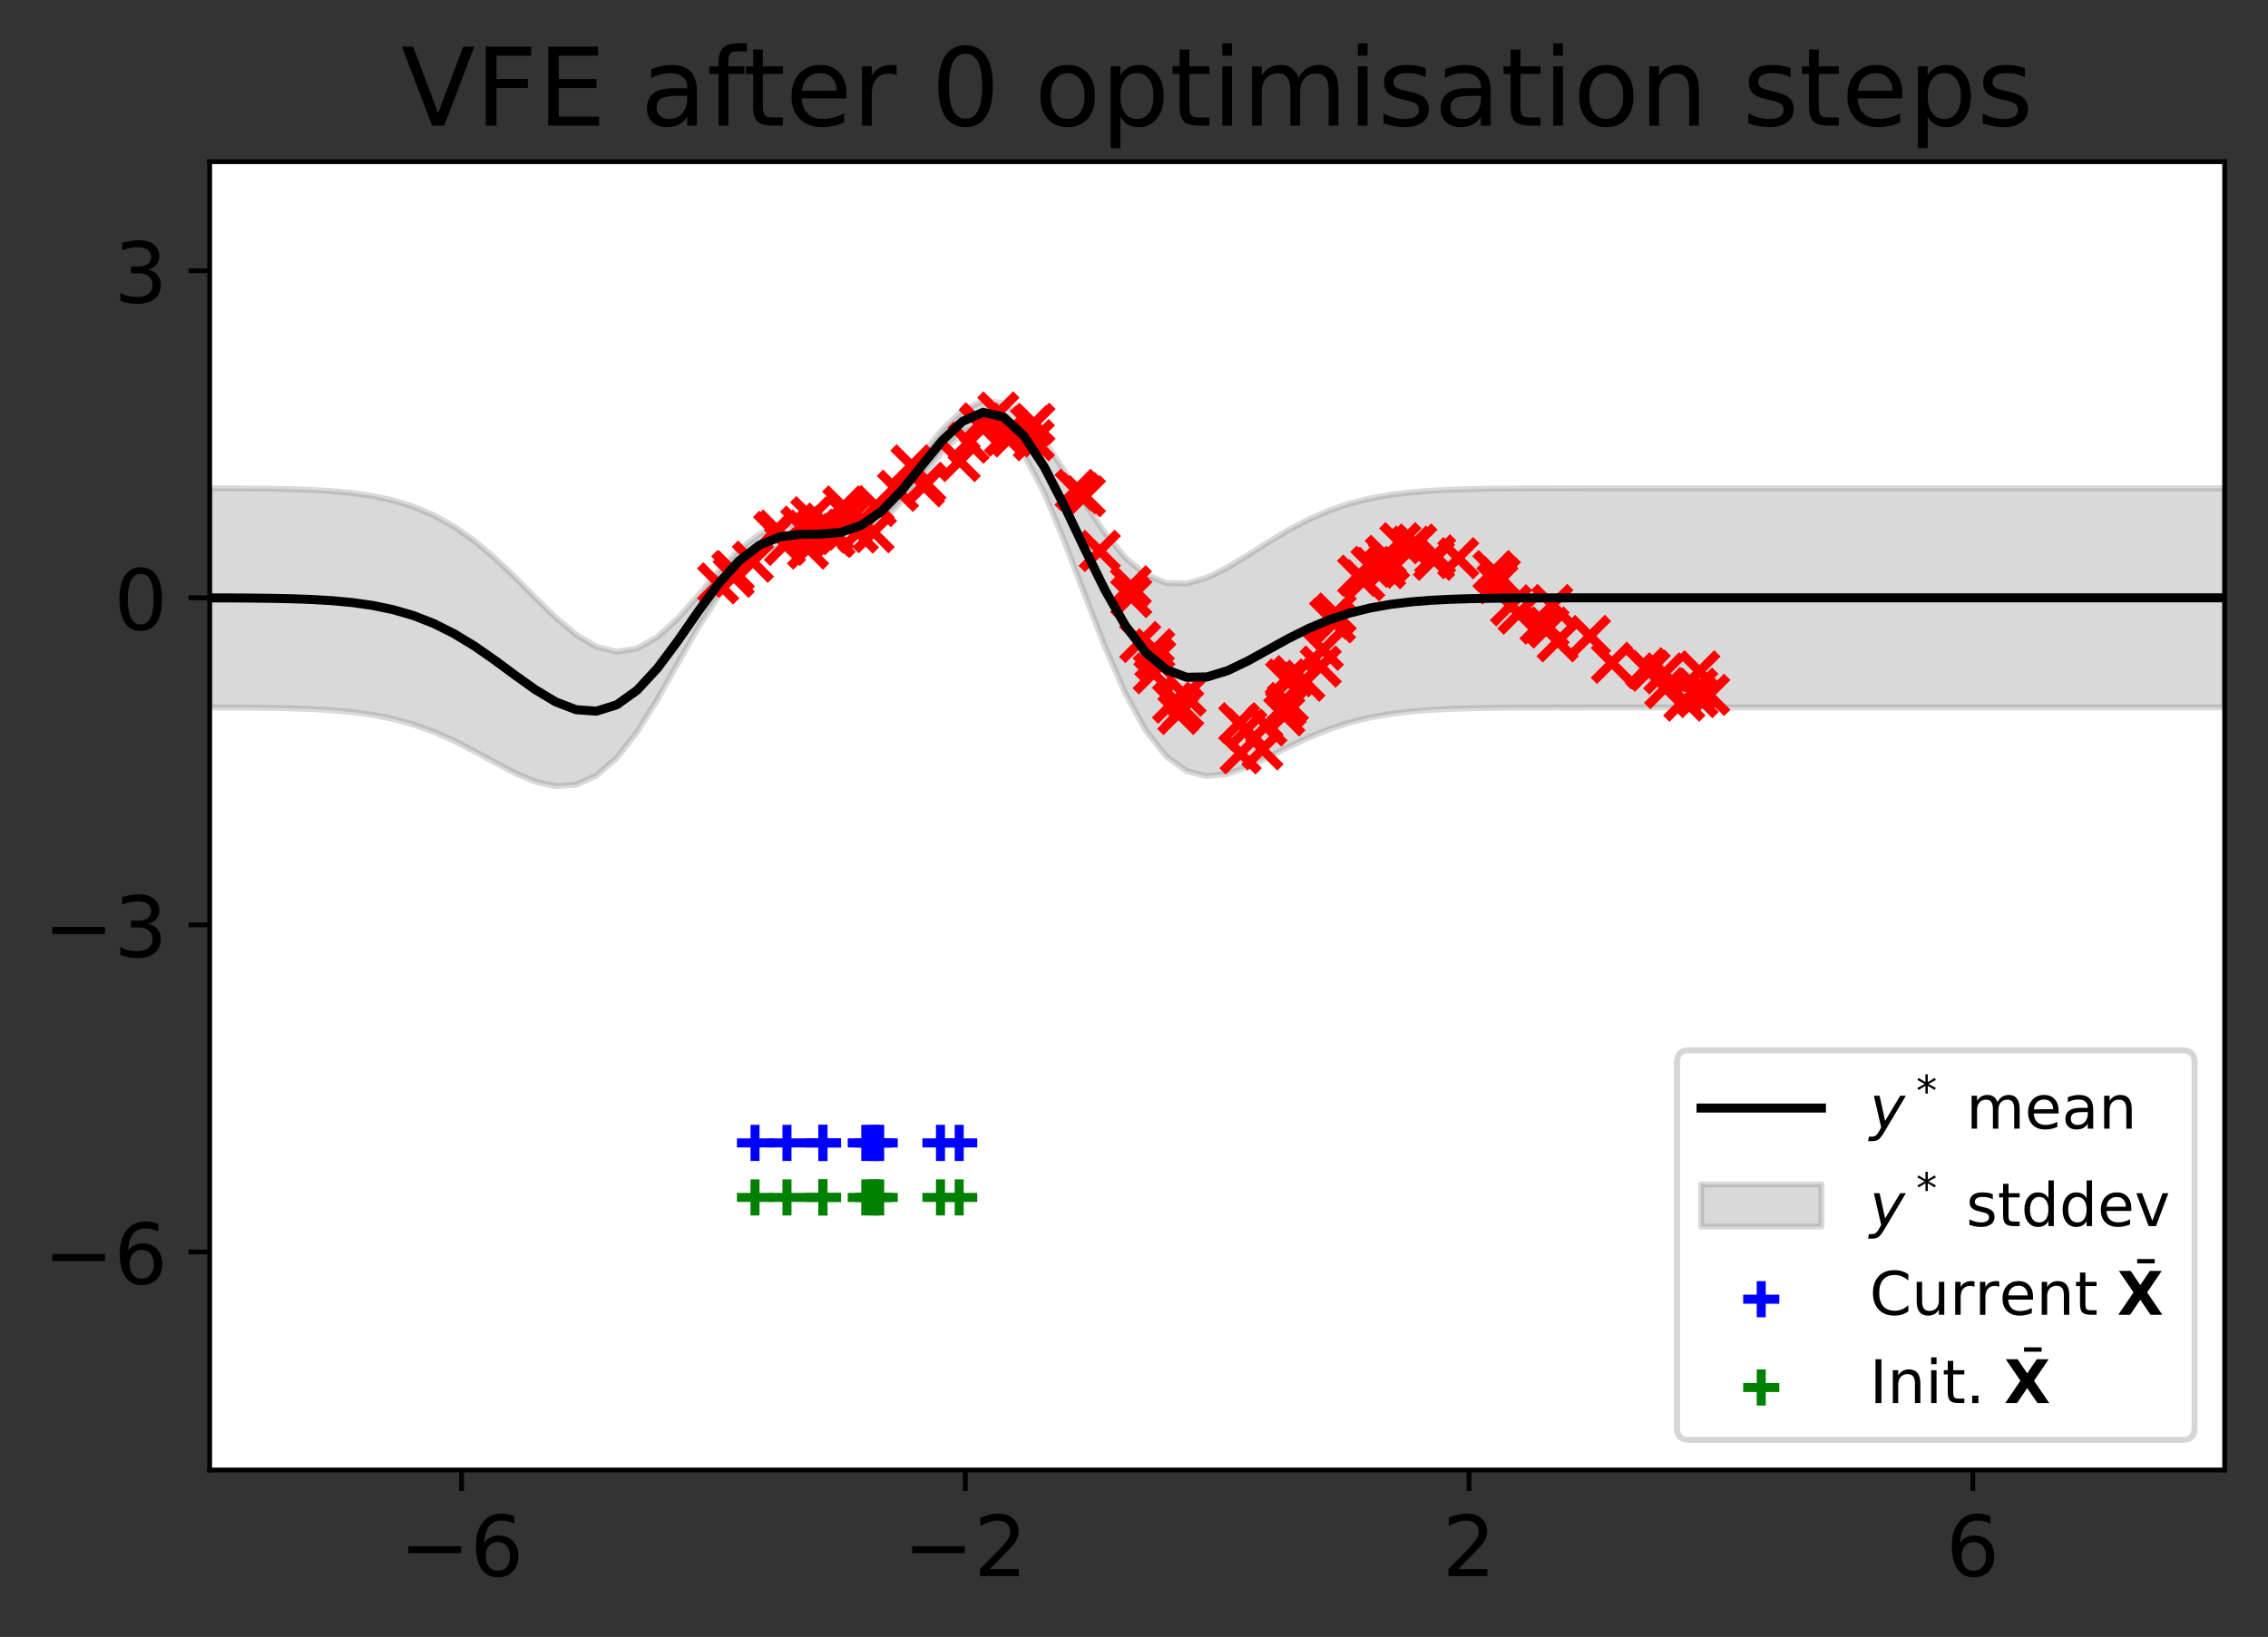 <?xml version="1.0" encoding="utf-8" standalone="no"?>
<!DOCTYPE svg PUBLIC "-//W3C//DTD SVG 1.1//EN"
  "http://www.w3.org/Graphics/SVG/1.1/DTD/svg11.dtd">
<!-- Created with matplotlib (https://matplotlib.org/) -->
<svg height="272.067pt" version="1.1" viewBox="0 0 376.839 272.067" width="376.839pt" xmlns="http://www.w3.org/2000/svg" xmlns:xlink="http://www.w3.org/1999/xlink">
 <rect x="0" y="0" width="376.839" height="272.067" fill="#333333" stroke="none"/>
 <defs>
  <style type="text/css">
*{stroke-linecap:butt;stroke-linejoin:round;}
  </style>
 </defs>
 <g id="figure_1">
  <g id="patch_1">
   <path d="M 0 272.067 
L 376.839 272.067 
L 376.839 0 
L 0 0 
z
" style="fill:none;"/>
  </g>
  <g id="axes_1">
   <g id="patch_2">
    <path d="M 34.839 244.317 
L 369.639 244.317 
L 369.639 26.877 
L 34.839 26.877 
z
" style="fill:#ffffff;"/>
   </g>
   <g id="PolyCollection_1">
    <defs>
     <path d="M 34.839 -190.908 
L 34.839 -154.487 
L 38.221 -154.475 
L 41.603 -154.453 
L 44.985 -154.413 
L 48.366 -154.343 
L 51.748 -154.224 
L 55.13 -154.029 
L 58.512 -153.722 
L 61.894 -153.26 
L 65.275 -152.592 
L 68.657 -151.67 
L 72.039 -150.462 
L 75.421 -148.965 
L 78.803 -147.229 
L 82.185 -145.373 
L 85.566 -143.593 
L 88.948 -142.162 
L 92.33 -141.403 
L 95.712 -141.647 
L 99.094 -143.165 
L 102.475 -146.104 
L 105.857 -150.417 
L 109.239 -155.827 
L 112.621 -161.834 
L 116.003 -167.774 
L 119.385 -172.973 
L 122.766 -176.971 
L 126.148 -179.621 
L 129.53 -181.007 
L 132.912 -181.444 
L 136.294 -181.476 
L 139.675 -181.769 
L 143.057 -182.917 
L 146.439 -185.255 
L 149.821 -188.733 
L 153.203 -192.911 
L 156.585 -197.043 
L 159.966 -200.232 
L 163.348 -201.599 
L 166.73 -200.458 
L 170.112 -196.551 
L 173.494 -190.179 
L 176.875 -182.069 
L 180.257 -173.168 
L 183.639 -164.448 
L 187.021 -156.74 
L 190.403 -150.617 
L 193.785 -146.35 
L 197.166 -143.916 
L 200.548 -143.074 
L 203.93 -143.448 
L 207.312 -144.622 
L 210.694 -146.212 
L 214.075 -147.91 
L 217.457 -149.504 
L 220.839 -150.874 
L 224.221 -151.971 
L 227.603 -152.802 
L 230.985 -153.401 
L 234.366 -153.812 
L 237.748 -154.084 
L 241.13 -154.256 
L 244.512 -154.361 
L 247.894 -154.423 
L 251.275 -154.459 
L 254.657 -154.478 
L 258.039 -154.489 
L 261.421 -154.494 
L 264.803 -154.497 
L 268.185 -154.498 
L 271.566 -154.499 
L 274.948 -154.499 
L 278.33 -154.499 
L 281.712 -154.499 
L 285.094 -154.499 
L 288.475 -154.499 
L 291.857 -154.499 
L 295.239 -154.499 
L 298.621 -154.499 
L 302.003 -154.499 
L 305.385 -154.499 
L 308.766 -154.499 
L 312.148 -154.499 
L 315.53 -154.499 
L 318.912 -154.499 
L 322.294 -154.499 
L 325.675 -154.499 
L 329.057 -154.499 
L 332.439 -154.499 
L 335.821 -154.499 
L 339.203 -154.499 
L 342.585 -154.499 
L 345.966 -154.499 
L 349.348 -154.499 
L 352.73 -154.499 
L 356.112 -154.499 
L 359.494 -154.499 
L 362.875 -154.499 
L 366.257 -154.499 
L 369.639 -154.499 
L 369.639 -190.92 
L 369.639 -190.92 
L 366.257 -190.92 
L 362.875 -190.92 
L 359.494 -190.92 
L 356.112 -190.92 
L 352.73 -190.92 
L 349.348 -190.92 
L 345.966 -190.92 
L 342.585 -190.92 
L 339.203 -190.92 
L 335.821 -190.92 
L 332.439 -190.92 
L 329.057 -190.92 
L 325.675 -190.92 
L 322.294 -190.92 
L 318.912 -190.92 
L 315.53 -190.92 
L 312.148 -190.92 
L 308.766 -190.92 
L 305.385 -190.92 
L 302.003 -190.92 
L 298.621 -190.92 
L 295.239 -190.92 
L 291.857 -190.92 
L 288.475 -190.92 
L 285.094 -190.92 
L 281.712 -190.92 
L 278.33 -190.92 
L 274.948 -190.92 
L 271.566 -190.919 
L 268.185 -190.919 
L 264.803 -190.917 
L 261.421 -190.915 
L 258.039 -190.909 
L 254.657 -190.899 
L 251.275 -190.879 
L 247.894 -190.844 
L 244.512 -190.782 
L 241.13 -190.676 
L 237.748 -190.504 
L 234.366 -190.231 
L 230.985 -189.815 
L 227.603 -189.208 
L 224.221 -188.354 
L 220.839 -187.209 
L 217.457 -185.742 
L 214.075 -183.961 
L 210.694 -181.928 
L 207.312 -179.776 
L 203.93 -177.72 
L 200.548 -176.045 
L 197.166 -175.083 
L 193.785 -175.164 
L 190.403 -176.543 
L 187.021 -179.325 
L 183.639 -183.399 
L 180.257 -188.41 
L 176.875 -193.778 
L 173.494 -198.79 
L 170.112 -202.735 
L 166.73 -205.059 
L 163.348 -205.452 
L 159.966 -203.88 
L 156.585 -200.679 
L 153.203 -196.554 
L 149.821 -192.37 
L 146.439 -188.884 
L 143.057 -186.546 
L 139.675 -185.399 
L 136.294 -185.107 
L 132.912 -185.077 
L 129.53 -184.642 
L 126.148 -183.258 
L 122.766 -180.682 
L 119.385 -177.102 
L 116.003 -173.079 
L 112.621 -169.258 
L 109.239 -166.19 
L 105.857 -164.28 
L 102.475 -163.744 
L 99.094 -164.575 
L 95.712 -166.575 
L 92.33 -169.415 
L 88.948 -172.716 
L 85.566 -176.12 
L 82.185 -179.341 
L 78.803 -182.187 
L 75.421 -184.56 
L 72.039 -186.443 
L 68.657 -187.871 
L 65.275 -188.908 
L 61.894 -189.634 
L 58.512 -190.124 
L 55.13 -190.442 
L 51.748 -190.641 
L 48.366 -190.763 
L 44.985 -190.834 
L 41.603 -190.874 
L 38.221 -190.896 
L 34.839 -190.908 
z
" id="m93729c443e" style="stroke:#808080;stroke-opacity:0.3;"/>
    </defs>
    <g clip-path="url(#p093903e88e)">
     <use style="fill:#808080;fill-opacity:0.3;stroke:#808080;stroke-opacity:0.3;" x="0" xlink:href="#m93729c443e" y="272.067"/>
    </g>
   </g>
   <g id="PathCollection_1">
    <defs>
     <path d="M -3 3 
L 3 -3 
M -3 -3 
L 3 3 
" id="m13b72e3902" style="stroke:#ff0000;stroke-width:1.5;"/>
    </defs>
    <g clip-path="url(#p093903e88e)">
     <use style="fill:#ff0000;stroke:#ff0000;stroke-width:1.5;" x="210.41" xlink:href="#m13b72e3902" y="120.575"/>
     <use style="fill:#ff0000;stroke:#ff0000;stroke-width:1.5;" x="238.262" xlink:href="#m13b72e3902" y="93.046"/>
     <use style="fill:#ff0000;stroke:#ff0000;stroke-width:1.5;" x="219.442" xlink:href="#m13b72e3902" y="110.788"/>
     <use style="fill:#ff0000;stroke:#ff0000;stroke-width:1.5;" x="209.753" xlink:href="#m13b72e3902" y="124.548"/>
     <use style="fill:#ff0000;stroke:#ff0000;stroke-width:1.5;" x="189.459" xlink:href="#m13b72e3902" y="106.698"/>
     <use style="fill:#ff0000;stroke:#ff0000;stroke-width:1.5;" x="226.662" xlink:href="#m13b72e3902" y="96.441"/>
     <use style="fill:#ff0000;stroke:#ff0000;stroke-width:1.5;" x="191.791" xlink:href="#m13b72e3902" y="107.923"/>
     <use style="fill:#ff0000;stroke:#ff0000;stroke-width:1.5;" x="267.822" xlink:href="#m13b72e3902" y="110.166"/>
     <use style="fill:#ff0000;stroke:#ff0000;stroke-width:1.5;" x="279.856" xlink:href="#m13b72e3902" y="116.442"/>
     <use style="fill:#ff0000;stroke:#ff0000;stroke-width:1.5;" x="182.727" xlink:href="#m13b72e3902" y="91.566"/>
     <use style="fill:#ff0000;stroke:#ff0000;stroke-width:1.5;" x="251.074" xlink:href="#m13b72e3902" y="100.605"/>
     <use style="fill:#ff0000;stroke:#ff0000;stroke-width:1.5;" x="207.076" xlink:href="#m13b72e3902" y="121.281"/>
     <use style="fill:#ff0000;stroke:#ff0000;stroke-width:1.5;" x="213.63" xlink:href="#m13b72e3902" y="117.446"/>
     <use style="fill:#ff0000;stroke:#ff0000;stroke-width:1.5;" x="273.484" xlink:href="#m13b72e3902" y="111.072"/>
     <use style="fill:#ff0000;stroke:#ff0000;stroke-width:1.5;" x="130.43" xlink:href="#m13b72e3902" y="90.565"/>
     <use style="fill:#ff0000;stroke:#ff0000;stroke-width:1.5;" x="133.125" xlink:href="#m13b72e3902" y="87.534"/>
     <use style="fill:#ff0000;stroke:#ff0000;stroke-width:1.5;" x="121.924" xlink:href="#m13b72e3902" y="94.972"/>
     <use style="fill:#ff0000;stroke:#ff0000;stroke-width:1.5;" x="257.92" xlink:href="#m13b72e3902" y="100.552"/>
     <use style="fill:#ff0000;stroke:#ff0000;stroke-width:1.5;" x="248.803" xlink:href="#m13b72e3902" y="96.95"/>
     <use style="fill:#ff0000;stroke:#ff0000;stroke-width:1.5;" x="264.179" xlink:href="#m13b72e3902" y="105.703"/>
     <use style="fill:#ff0000;stroke:#ff0000;stroke-width:1.5;" x="282.36" xlink:href="#m13b72e3902" y="111.587"/>
     <use style="fill:#ff0000;stroke:#ff0000;stroke-width:1.5;" x="252.318" xlink:href="#m13b72e3902" y="101.986"/>
     <use style="fill:#ff0000;stroke:#ff0000;stroke-width:1.5;" x="195.791" xlink:href="#m13b72e3902" y="118.655"/>
     <use style="fill:#ff0000;stroke:#ff0000;stroke-width:1.5;" x="249.2" xlink:href="#m13b72e3902" y="95.92"/>
     <use style="fill:#ff0000;stroke:#ff0000;stroke-width:1.5;" x="138.338" xlink:href="#m13b72e3902" y="89.029"/>
     <use style="fill:#ff0000;stroke:#ff0000;stroke-width:1.5;" x="225.662" xlink:href="#m13b72e3902" y="95.684"/>
     <use style="fill:#ff0000;stroke:#ff0000;stroke-width:1.5;" x="142.536" xlink:href="#m13b72e3902" y="88.502"/>
     <use style="fill:#ff0000;stroke:#ff0000;stroke-width:1.5;" x="276.677" xlink:href="#m13b72e3902" y="114.349"/>
     <use style="fill:#ff0000;stroke:#ff0000;stroke-width:1.5;" x="205.896" xlink:href="#m13b72e3902" y="120.206"/>
     <use style="fill:#ff0000;stroke:#ff0000;stroke-width:1.5;" x="187.953" xlink:href="#m13b72e3902" y="99.235"/>
     <use style="fill:#ff0000;stroke:#ff0000;stroke-width:1.5;" x="162.826" xlink:href="#m13b72e3902" y="70.635"/>
     <use style="fill:#ff0000;stroke:#ff0000;stroke-width:1.5;" x="248.146" xlink:href="#m13b72e3902" y="94.922"/>
     <use style="fill:#ff0000;stroke:#ff0000;stroke-width:1.5;" x="194.899" xlink:href="#m13b72e3902" y="116.791"/>
     <use style="fill:#ff0000;stroke:#ff0000;stroke-width:1.5;" x="213.695" xlink:href="#m13b72e3902" y="112.937"/>
     <use style="fill:#ff0000;stroke:#ff0000;stroke-width:1.5;" x="121.684" xlink:href="#m13b72e3902" y="94.947"/>
     <use style="fill:#ff0000;stroke:#ff0000;stroke-width:1.5;" x="221.931" xlink:href="#m13b72e3902" y="101.969"/>
     <use style="fill:#ff0000;stroke:#ff0000;stroke-width:1.5;" x="221.004" xlink:href="#m13b72e3902" y="102.8"/>
     <use style="fill:#ff0000;stroke:#ff0000;stroke-width:1.5;" x="221.814" xlink:href="#m13b72e3902" y="103.438"/>
     <use style="fill:#ff0000;stroke:#ff0000;stroke-width:1.5;" x="276.522" xlink:href="#m13b72e3902" y="111.925"/>
     <use style="fill:#ff0000;stroke:#ff0000;stroke-width:1.5;" x="232.676" xlink:href="#m13b72e3902" y="90.284"/>
     <use style="fill:#ff0000;stroke:#ff0000;stroke-width:1.5;" x="178.721" xlink:href="#m13b72e3902" y="81.424"/>
     <use style="fill:#ff0000;stroke:#ff0000;stroke-width:1.5;" x="191.698" xlink:href="#m13b72e3902" y="111.899"/>
     <use style="fill:#ff0000;stroke:#ff0000;stroke-width:1.5;" x="235.323" xlink:href="#m13b72e3902" y="90.506"/>
     <use style="fill:#ff0000;stroke:#ff0000;stroke-width:1.5;" x="128.621" xlink:href="#m13b72e3902" y="88.416"/>
     <use style="fill:#ff0000;stroke:#ff0000;stroke-width:1.5;" x="230.156" xlink:href="#m13b72e3902" y="94.446"/>
     <use style="fill:#ff0000;stroke:#ff0000;stroke-width:1.5;" x="230.804" xlink:href="#m13b72e3902" y="93.139"/>
     <use style="fill:#ff0000;stroke:#ff0000;stroke-width:1.5;" x="153.757" xlink:href="#m13b72e3902" y="80.239"/>
     <use style="fill:#ff0000;stroke:#ff0000;stroke-width:1.5;" x="140.121" xlink:href="#m13b72e3902" y="84.18"/>
     <use style="fill:#ff0000;stroke:#ff0000;stroke-width:1.5;" x="171.342" xlink:href="#m13b72e3902" y="70.816"/>
     <use style="fill:#ff0000;stroke:#ff0000;stroke-width:1.5;" x="179.424" xlink:href="#m13b72e3902" y="81.989"/>
     <use style="fill:#ff0000;stroke:#ff0000;stroke-width:1.5;" x="213.99" xlink:href="#m13b72e3902" y="116.834"/>
     <use style="fill:#ff0000;stroke:#ff0000;stroke-width:1.5;" x="191.961" xlink:href="#m13b72e3902" y="109.568"/>
     <use style="fill:#ff0000;stroke:#ff0000;stroke-width:1.5;" x="283.993" xlink:href="#m13b72e3902" y="115.494"/>
     <use style="fill:#ff0000;stroke:#ff0000;stroke-width:1.5;" x="135.621" xlink:href="#m13b72e3902" y="88.026"/>
     <use style="fill:#ff0000;stroke:#ff0000;stroke-width:1.5;" x="153.505" xlink:href="#m13b72e3902" y="80.82"/>
     <use style="fill:#ff0000;stroke:#ff0000;stroke-width:1.5;" x="145.542" xlink:href="#m13b72e3902" y="84.108"/>
     <use style="fill:#ff0000;stroke:#ff0000;stroke-width:1.5;" x="227.869" xlink:href="#m13b72e3902" y="94.211"/>
     <use style="fill:#ff0000;stroke:#ff0000;stroke-width:1.5;" x="160.94" xlink:href="#m13b72e3902" y="73.56"/>
     <use style="fill:#ff0000;stroke:#ff0000;stroke-width:1.5;" x="196.599" xlink:href="#m13b72e3902" y="117.749"/>
     <use style="fill:#ff0000;stroke:#ff0000;stroke-width:1.5;" x="159.456" xlink:href="#m13b72e3902" y="76.625"/>
     <use style="fill:#ff0000;stroke:#ff0000;stroke-width:1.5;" x="145.151" xlink:href="#m13b72e3902" y="88.446"/>
     <use style="fill:#ff0000;stroke:#ff0000;stroke-width:1.5;" x="137.016" xlink:href="#m13b72e3902" y="87.03"/>
     <use style="fill:#ff0000;stroke:#ff0000;stroke-width:1.5;" x="228.409" xlink:href="#m13b72e3902" y="94.36"/>
     <use style="fill:#ff0000;stroke:#ff0000;stroke-width:1.5;" x="141.671" xlink:href="#m13b72e3902" y="85.762"/>
     <use style="fill:#ff0000;stroke:#ff0000;stroke-width:1.5;" x="151.447" xlink:href="#m13b72e3902" y="77.352"/>
     <use style="fill:#ff0000;stroke:#ff0000;stroke-width:1.5;" x="180.264" xlink:href="#m13b72e3902" y="82.475"/>
     <use style="fill:#ff0000;stroke:#ff0000;stroke-width:1.5;" x="255.973" xlink:href="#m13b72e3902" y="103.637"/>
     <use style="fill:#ff0000;stroke:#ff0000;stroke-width:1.5;" x="134.794" xlink:href="#m13b72e3902" y="85.958"/>
     <use style="fill:#ff0000;stroke:#ff0000;stroke-width:1.5;" x="258.811" xlink:href="#m13b72e3902" y="106.589"/>
     <use style="fill:#ff0000;stroke:#ff0000;stroke-width:1.5;" x="134.626" xlink:href="#m13b72e3902" y="88.775"/>
     <use style="fill:#ff0000;stroke:#ff0000;stroke-width:1.5;" x="281.998" xlink:href="#m13b72e3902" y="114.464"/>
     <use style="fill:#ff0000;stroke:#ff0000;stroke-width:1.5;" x="196.991" xlink:href="#m13b72e3902" y="115.632"/>
     <use style="fill:#ff0000;stroke:#ff0000;stroke-width:1.5;" x="282.049" xlink:href="#m13b72e3902" y="115.854"/>
     <use style="fill:#ff0000;stroke:#ff0000;stroke-width:1.5;" x="219.79" xlink:href="#m13b72e3902" y="107.997"/>
     <use style="fill:#ff0000;stroke:#ff0000;stroke-width:1.5;" x="242.292" xlink:href="#m13b72e3902" y="92.774"/>
     <use style="fill:#ff0000;stroke:#ff0000;stroke-width:1.5;" x="125.099" xlink:href="#m13b72e3902" y="93.357"/>
     <use style="fill:#ff0000;stroke:#ff0000;stroke-width:1.5;" x="165.881" xlink:href="#m13b72e3902" y="68.568"/>
     <use style="fill:#ff0000;stroke:#ff0000;stroke-width:1.5;" x="138.66" xlink:href="#m13b72e3902" y="89.234"/>
     <use style="fill:#ff0000;stroke:#ff0000;stroke-width:1.5;" x="168.113" xlink:href="#m13b72e3902" y="72.527"/>
     <use style="fill:#ff0000;stroke:#ff0000;stroke-width:1.5;" x="138.414" xlink:href="#m13b72e3902" y="88.228"/>
     <use style="fill:#ff0000;stroke:#ff0000;stroke-width:1.5;" x="171.769" xlink:href="#m13b72e3902" y="73.163"/>
     <use style="fill:#ff0000;stroke:#ff0000;stroke-width:1.5;" x="187.887" xlink:href="#m13b72e3902" y="97.443"/>
     <use style="fill:#ff0000;stroke:#ff0000;stroke-width:1.5;" x="129.277" xlink:href="#m13b72e3902" y="88.186"/>
     <use style="fill:#ff0000;stroke:#ff0000;stroke-width:1.5;" x="234.459" xlink:href="#m13b72e3902" y="90.85"/>
     <use style="fill:#ff0000;stroke:#ff0000;stroke-width:1.5;" x="213.388" xlink:href="#m13b72e3902" y="118.892"/>
     <use style="fill:#ff0000;stroke:#ff0000;stroke-width:1.5;" x="162.965" xlink:href="#m13b72e3902" y="70.373"/>
     <use style="fill:#ff0000;stroke:#ff0000;stroke-width:1.5;" x="206.131" xlink:href="#m13b72e3902" y="125.202"/>
     <use style="fill:#ff0000;stroke:#ff0000;stroke-width:1.5;" x="134.265" xlink:href="#m13b72e3902" y="91.171"/>
     <use style="fill:#ff0000;stroke:#ff0000;stroke-width:1.5;" x="214.953" xlink:href="#m13b72e3902" y="112.388"/>
     <use style="fill:#ff0000;stroke:#ff0000;stroke-width:1.5;" x="274.103" xlink:href="#m13b72e3902" y="111.48"/>
     <use style="fill:#ff0000;stroke:#ff0000;stroke-width:1.5;" x="171.868" xlink:href="#m13b72e3902" y="70.451"/>
     <use style="fill:#ff0000;stroke:#ff0000;stroke-width:1.5;" x="230.264" xlink:href="#m13b72e3902" y="92.38"/>
     <use style="fill:#ff0000;stroke:#ff0000;stroke-width:1.5;" x="140.602" xlink:href="#m13b72e3902" y="85.467"/>
     <use style="fill:#ff0000;stroke:#ff0000;stroke-width:1.5;" x="238.452" xlink:href="#m13b72e3902" y="92.301"/>
     <use style="fill:#ff0000;stroke:#ff0000;stroke-width:1.5;" x="166.986" xlink:href="#m13b72e3902" y="72.417"/>
     <use style="fill:#ff0000;stroke:#ff0000;stroke-width:1.5;" x="149.205" xlink:href="#m13b72e3902" y="81.571"/>
     <use style="fill:#ff0000;stroke:#ff0000;stroke-width:1.5;" x="216.721" xlink:href="#m13b72e3902" y="113.131"/>
     <use style="fill:#ff0000;stroke:#ff0000;stroke-width:1.5;" x="121.905" xlink:href="#m13b72e3902" y="95.864"/>
     <use style="fill:#ff0000;stroke:#ff0000;stroke-width:1.5;" x="257.304" xlink:href="#m13b72e3902" y="104.297"/>
     <use style="fill:#ff0000;stroke:#ff0000;stroke-width:1.5;" x="119.325" xlink:href="#m13b72e3902" y="96.962"/>
    </g>
   </g>
   <g id="PathCollection_2">
    <defs>
     <path d="M -3 0 
L 3 0 
M 0 3 
L 0 -3 
" id="m921e49e419" style="stroke:#0000ff;stroke-width:1.5;"/>
    </defs>
    <g clip-path="url(#p093903e88e)">
     <use style="fill:#0000ff;stroke:#0000ff;stroke-width:1.5;" x="125.45" xlink:href="#m921e49e419" y="189.957"/>
     <use style="fill:#0000ff;stroke:#0000ff;stroke-width:1.5;" x="156.266" xlink:href="#m921e49e419" y="189.957"/>
     <use style="fill:#0000ff;stroke:#0000ff;stroke-width:1.5;" x="144.945" xlink:href="#m921e49e419" y="189.957"/>
     <use style="fill:#0000ff;stroke:#0000ff;stroke-width:1.5;" x="136.725" xlink:href="#m921e49e419" y="189.957"/>
     <use style="fill:#0000ff;stroke:#0000ff;stroke-width:1.5;" x="130.757" xlink:href="#m921e49e419" y="189.957"/>
     <use style="fill:#0000ff;stroke:#0000ff;stroke-width:1.5;" x="145.428" xlink:href="#m921e49e419" y="189.957"/>
     <use style="fill:#0000ff;stroke:#0000ff;stroke-width:1.5;" x="159.376" xlink:href="#m921e49e419" y="189.957"/>
     <use style="fill:#0000ff;stroke:#0000ff;stroke-width:1.5;" x="136.748" xlink:href="#m921e49e419" y="189.957"/>
     <use style="fill:#0000ff;stroke:#0000ff;stroke-width:1.5;" x="146.164" xlink:href="#m921e49e419" y="189.957"/>
     <use style="fill:#0000ff;stroke:#0000ff;stroke-width:1.5;" x="143.854" xlink:href="#m921e49e419" y="189.957"/>
    </g>
   </g>
   <g id="PathCollection_3">
    <defs>
     <path d="M -3 0 
L 3 0 
M 0 3 
L 0 -3 
" id="m7ec0bb3540" style="stroke:#008000;stroke-width:1.5;"/>
    </defs>
    <g clip-path="url(#p093903e88e)">
     <use style="fill:#008000;stroke:#008000;stroke-width:1.5;" x="125.45" xlink:href="#m7ec0bb3540" y="199.017"/>
     <use style="fill:#008000;stroke:#008000;stroke-width:1.5;" x="156.266" xlink:href="#m7ec0bb3540" y="199.017"/>
     <use style="fill:#008000;stroke:#008000;stroke-width:1.5;" x="144.945" xlink:href="#m7ec0bb3540" y="199.017"/>
     <use style="fill:#008000;stroke:#008000;stroke-width:1.5;" x="136.725" xlink:href="#m7ec0bb3540" y="199.017"/>
     <use style="fill:#008000;stroke:#008000;stroke-width:1.5;" x="130.757" xlink:href="#m7ec0bb3540" y="199.017"/>
     <use style="fill:#008000;stroke:#008000;stroke-width:1.5;" x="145.428" xlink:href="#m7ec0bb3540" y="199.017"/>
     <use style="fill:#008000;stroke:#008000;stroke-width:1.5;" x="159.376" xlink:href="#m7ec0bb3540" y="199.017"/>
     <use style="fill:#008000;stroke:#008000;stroke-width:1.5;" x="136.748" xlink:href="#m7ec0bb3540" y="199.017"/>
     <use style="fill:#008000;stroke:#008000;stroke-width:1.5;" x="146.164" xlink:href="#m7ec0bb3540" y="199.017"/>
     <use style="fill:#008000;stroke:#008000;stroke-width:1.5;" x="143.854" xlink:href="#m7ec0bb3540" y="199.017"/>
    </g>
   </g>
   <g id="matplotlib.axis_1">
    <g id="xtick_1">
     <g id="line2d_1">
      <defs>
       <path d="M 0 0 
L 0 3.5 
" id="m84714d8db3" style="stroke:#000000;stroke-width:0.8;"/>
      </defs>
      <g>
       <use style="stroke:#000000;stroke-width:0.8;" x="76.689" xlink:href="#m84714d8db3" y="244.317"/>
      </g>
     </g>
     <g id="text_1">
      <!-- −6 -->
      <defs>
       <path d="M 10.594 35.5 
L 73.188 35.5 
L 73.188 27.203 
L 10.594 27.203 
z
" id="DejaVuSans-8722"/>
       <path d="M 33.016 40.375 
Q 26.375 40.375 22.484 35.828 
Q 18.609 31.297 18.609 23.391 
Q 18.609 15.531 22.484 10.953 
Q 26.375 6.391 33.016 6.391 
Q 39.656 6.391 43.531 10.953 
Q 47.406 15.531 47.406 23.391 
Q 47.406 31.297 43.531 35.828 
Q 39.656 40.375 33.016 40.375 
z
M 52.594 71.297 
L 52.594 62.312 
Q 48.875 64.062 45.094 64.984 
Q 41.312 65.922 37.594 65.922 
Q 27.828 65.922 22.672 59.328 
Q 17.531 52.734 16.797 39.406 
Q 19.672 43.656 24.016 45.922 
Q 28.375 48.188 33.594 48.188 
Q 44.578 48.188 50.953 41.516 
Q 57.328 34.859 57.328 23.391 
Q 57.328 12.156 50.688 5.359 
Q 44.047 -1.422 33.016 -1.422 
Q 20.359 -1.422 13.672 8.266 
Q 6.984 17.969 6.984 36.375 
Q 6.984 53.656 15.188 63.938 
Q 23.391 74.219 37.203 74.219 
Q 40.922 74.219 44.703 73.484 
Q 48.484 72.75 52.594 71.297 
z
" id="DejaVuSans-54"/>
      </defs>
      <g transform="translate(66.37 261.955)scale(0.14 -0.14)">
       <use xlink:href="#DejaVuSans-8722"/>
       <use x="83.789" xlink:href="#DejaVuSans-54"/>
      </g>
     </g>
    </g>
    <g id="xtick_2">
     <g id="line2d_2">
      <g>
       <use style="stroke:#000000;stroke-width:0.8;" x="160.389" xlink:href="#m84714d8db3" y="244.317"/>
      </g>
     </g>
     <g id="text_2">
      <!-- −2 -->
      <defs>
       <path d="M 19.188 8.297 
L 53.609 8.297 
L 53.609 0 
L 7.328 0 
L 7.328 8.297 
Q 12.938 14.109 22.625 23.891 
Q 32.328 33.688 34.812 36.531 
Q 39.547 41.844 41.422 45.531 
Q 43.312 49.219 43.312 52.781 
Q 43.312 58.594 39.234 62.25 
Q 35.156 65.922 28.609 65.922 
Q 23.969 65.922 18.812 64.312 
Q 13.672 62.703 7.812 59.422 
L 7.812 69.391 
Q 13.766 71.781 18.938 73 
Q 24.125 74.219 28.422 74.219 
Q 39.75 74.219 46.484 68.547 
Q 53.219 62.891 53.219 53.422 
Q 53.219 48.922 51.531 44.891 
Q 49.859 40.875 45.406 35.406 
Q 44.188 33.984 37.641 27.219 
Q 31.109 20.453 19.188 8.297 
z
" id="DejaVuSans-50"/>
      </defs>
      <g transform="translate(150.07 261.955)scale(0.14 -0.14)">
       <use xlink:href="#DejaVuSans-8722"/>
       <use x="83.789" xlink:href="#DejaVuSans-50"/>
      </g>
     </g>
    </g>
    <g id="xtick_3">
     <g id="line2d_3">
      <g>
       <use style="stroke:#000000;stroke-width:0.8;" x="244.089" xlink:href="#m84714d8db3" y="244.317"/>
      </g>
     </g>
     <g id="text_3">
      <!-- 2 -->
      <g transform="translate(239.635 261.955)scale(0.14 -0.14)">
       <use xlink:href="#DejaVuSans-50"/>
      </g>
     </g>
    </g>
    <g id="xtick_4">
     <g id="line2d_4">
      <g>
       <use style="stroke:#000000;stroke-width:0.8;" x="327.789" xlink:href="#m84714d8db3" y="244.317"/>
      </g>
     </g>
     <g id="text_4">
      <!-- 6 -->
      <g transform="translate(323.335 261.955)scale(0.14 -0.14)">
       <use xlink:href="#DejaVuSans-54"/>
      </g>
     </g>
    </g>
   </g>
   <g id="matplotlib.axis_2">
    <g id="ytick_1">
     <g id="line2d_5">
      <defs>
       <path d="M 0 0 
L -3.5 0 
" id="m58b2e91d37" style="stroke:#000000;stroke-width:0.8;"/>
      </defs>
      <g>
       <use style="stroke:#000000;stroke-width:0.8;" x="34.839" xlink:href="#m58b2e91d37" y="208.077"/>
      </g>
     </g>
     <g id="text_5">
      <!-- −6 -->
      <g transform="translate(7.2 213.396)scale(0.14 -0.14)">
       <use xlink:href="#DejaVuSans-8722"/>
       <use x="83.789" xlink:href="#DejaVuSans-54"/>
      </g>
     </g>
    </g>
    <g id="ytick_2">
     <g id="line2d_6">
      <g>
       <use style="stroke:#000000;stroke-width:0.8;" x="34.839" xlink:href="#m58b2e91d37" y="153.717"/>
      </g>
     </g>
     <g id="text_6">
      <!-- −3 -->
      <defs>
       <path d="M 40.578 39.312 
Q 47.656 37.797 51.625 33 
Q 55.609 28.219 55.609 21.188 
Q 55.609 10.406 48.188 4.484 
Q 40.766 -1.422 27.094 -1.422 
Q 22.516 -1.422 17.656 -0.516 
Q 12.797 0.391 7.625 2.203 
L 7.625 11.719 
Q 11.719 9.328 16.594 8.109 
Q 21.484 6.891 26.812 6.891 
Q 36.078 6.891 40.938 10.547 
Q 45.797 14.203 45.797 21.188 
Q 45.797 27.641 41.281 31.266 
Q 36.766 34.906 28.719 34.906 
L 20.219 34.906 
L 20.219 43.016 
L 29.109 43.016 
Q 36.375 43.016 40.234 45.922 
Q 44.094 48.828 44.094 54.297 
Q 44.094 59.906 40.109 62.906 
Q 36.141 65.922 28.719 65.922 
Q 24.656 65.922 20.016 65.031 
Q 15.375 64.156 9.812 62.312 
L 9.812 71.094 
Q 15.438 72.656 20.344 73.438 
Q 25.25 74.219 29.594 74.219 
Q 40.828 74.219 47.359 69.109 
Q 53.906 64.016 53.906 55.328 
Q 53.906 49.266 50.438 45.094 
Q 46.969 40.922 40.578 39.312 
z
" id="DejaVuSans-51"/>
      </defs>
      <g transform="translate(7.2 159.036)scale(0.14 -0.14)">
       <use xlink:href="#DejaVuSans-8722"/>
       <use x="83.789" xlink:href="#DejaVuSans-51"/>
      </g>
     </g>
    </g>
    <g id="ytick_3">
     <g id="line2d_7">
      <g>
       <use style="stroke:#000000;stroke-width:0.8;" x="34.839" xlink:href="#m58b2e91d37" y="99.357"/>
      </g>
     </g>
     <g id="text_7">
      <!-- 0 -->
      <defs>
       <path d="M 31.781 66.406 
Q 24.172 66.406 20.328 58.906 
Q 16.5 51.422 16.5 36.375 
Q 16.5 21.391 20.328 13.891 
Q 24.172 6.391 31.781 6.391 
Q 39.453 6.391 43.281 13.891 
Q 47.125 21.391 47.125 36.375 
Q 47.125 51.422 43.281 58.906 
Q 39.453 66.406 31.781 66.406 
z
M 31.781 74.219 
Q 44.047 74.219 50.516 64.516 
Q 56.984 54.828 56.984 36.375 
Q 56.984 17.969 50.516 8.266 
Q 44.047 -1.422 31.781 -1.422 
Q 19.531 -1.422 13.062 8.266 
Q 6.594 17.969 6.594 36.375 
Q 6.594 54.828 13.062 64.516 
Q 19.531 74.219 31.781 74.219 
z
" id="DejaVuSans-48"/>
      </defs>
      <g transform="translate(18.932 104.676)scale(0.14 -0.14)">
       <use xlink:href="#DejaVuSans-48"/>
      </g>
     </g>
    </g>
    <g id="ytick_4">
     <g id="line2d_8">
      <g>
       <use style="stroke:#000000;stroke-width:0.8;" x="34.839" xlink:href="#m58b2e91d37" y="44.997"/>
      </g>
     </g>
     <g id="text_8">
      <!-- 3 -->
      <g transform="translate(18.932 50.316)scale(0.14 -0.14)">
       <use xlink:href="#DejaVuSans-51"/>
      </g>
     </g>
    </g>
   </g>
   <g id="line2d_9">
    <path clip-path="url(#p093903e88e)" d="M 34.839 99.369 
L 38.221 99.381 
L 41.603 99.403 
L 44.985 99.443 
L 48.366 99.514 
L 51.748 99.634 
L 55.13 99.831 
L 58.512 100.144 
L 61.894 100.619 
L 65.275 101.316 
L 68.657 102.296 
L 72.039 103.614 
L 75.421 105.304 
L 78.803 107.359 
L 82.185 109.71 
L 85.566 112.21 
L 88.948 114.627 
L 92.33 116.657 
L 95.712 117.956 
L 99.094 118.196 
L 102.475 117.143 
L 105.857 114.718 
L 109.239 111.058 
L 112.621 106.521 
L 116.003 101.64 
L 119.385 97.029 
L 122.766 93.24 
L 126.148 90.627 
L 129.53 89.242 
L 132.912 88.806 
L 136.294 88.775 
L 139.675 88.482 
L 143.057 87.335 
L 146.439 84.997 
L 149.821 81.515 
L 153.203 77.334 
L 156.585 73.205 
L 159.966 70.01 
L 163.348 68.541 
L 166.73 69.308 
L 170.112 72.423 
L 173.494 77.582 
L 176.875 84.143 
L 180.257 91.278 
L 183.639 98.143 
L 187.021 104.034 
L 190.403 108.486 
L 193.785 111.31 
L 197.166 112.567 
L 200.548 112.507 
L 203.93 111.483 
L 207.312 109.867 
L 210.694 107.997 
L 214.075 106.131 
L 217.457 104.444 
L 220.839 103.025 
L 224.221 101.904 
L 227.603 101.062 
L 230.985 100.459 
L 234.366 100.045 
L 237.748 99.773 
L 241.13 99.6 
L 244.512 99.495 
L 247.894 99.433 
L 251.275 99.398 
L 254.657 99.378 
L 258.039 99.368 
L 261.421 99.362 
L 264.803 99.36 
L 268.185 99.358 
L 271.566 99.358 
L 274.948 99.357 
L 278.33 99.357 
L 281.712 99.357 
L 285.094 99.357 
L 288.475 99.357 
L 291.857 99.357 
L 295.239 99.357 
L 298.621 99.357 
L 302.003 99.357 
L 305.385 99.357 
L 308.766 99.357 
L 312.148 99.357 
L 315.53 99.357 
L 318.912 99.357 
L 322.294 99.357 
L 325.675 99.357 
L 329.057 99.357 
L 332.439 99.357 
L 335.821 99.357 
L 339.203 99.357 
L 342.585 99.357 
L 345.966 99.357 
L 349.348 99.357 
L 352.73 99.357 
L 356.112 99.357 
L 359.494 99.357 
L 362.875 99.357 
L 366.257 99.357 
L 369.639 99.357 
" style="fill:none;stroke:#000000;stroke-linecap:square;stroke-width:1.5;"/>
   </g>
   <g id="patch_3">
    <path d="M 34.839 244.317 
L 34.839 26.877 
" style="fill:none;stroke:#000000;stroke-linecap:square;stroke-linejoin:miter;stroke-width:0.8;"/>
   </g>
   <g id="patch_4">
    <path d="M 369.639 244.317 
L 369.639 26.877 
" style="fill:none;stroke:#000000;stroke-linecap:square;stroke-linejoin:miter;stroke-width:0.8;"/>
   </g>
   <g id="patch_5">
    <path d="M 34.839 244.317 
L 369.639 244.317 
" style="fill:none;stroke:#000000;stroke-linecap:square;stroke-linejoin:miter;stroke-width:0.8;"/>
   </g>
   <g id="patch_6">
    <path d="M 34.839 26.877 
L 369.639 26.877 
" style="fill:none;stroke:#000000;stroke-linecap:square;stroke-linejoin:miter;stroke-width:0.8;"/>
   </g>
   <g id="text_9">
    <!-- VFE after 0 optimisation steps -->
    <defs>
     <path d="M 28.609 0 
L 0.781 72.906 
L 11.078 72.906 
L 34.188 11.531 
L 57.328 72.906 
L 67.578 72.906 
L 39.797 0 
z
" id="DejaVuSans-86"/>
     <path d="M 9.812 72.906 
L 51.703 72.906 
L 51.703 64.594 
L 19.672 64.594 
L 19.672 43.109 
L 48.578 43.109 
L 48.578 34.812 
L 19.672 34.812 
L 19.672 0 
L 9.812 0 
z
" id="DejaVuSans-70"/>
     <path d="M 9.812 72.906 
L 55.906 72.906 
L 55.906 64.594 
L 19.672 64.594 
L 19.672 43.016 
L 54.391 43.016 
L 54.391 34.719 
L 19.672 34.719 
L 19.672 8.297 
L 56.781 8.297 
L 56.781 0 
L 9.812 0 
z
" id="DejaVuSans-69"/>
     <path id="DejaVuSans-32"/>
     <path d="M 34.281 27.484 
Q 23.391 27.484 19.188 25 
Q 14.984 22.516 14.984 16.5 
Q 14.984 11.719 18.141 8.906 
Q 21.297 6.109 26.703 6.109 
Q 34.188 6.109 38.703 11.406 
Q 43.219 16.703 43.219 25.484 
L 43.219 27.484 
z
M 52.203 31.203 
L 52.203 0 
L 43.219 0 
L 43.219 8.297 
Q 40.141 3.328 35.547 0.953 
Q 30.953 -1.422 24.312 -1.422 
Q 15.922 -1.422 10.953 3.297 
Q 6 8.016 6 15.922 
Q 6 25.141 12.172 29.828 
Q 18.359 34.516 30.609 34.516 
L 43.219 34.516 
L 43.219 35.406 
Q 43.219 41.609 39.141 45 
Q 35.062 48.391 27.688 48.391 
Q 23 48.391 18.547 47.266 
Q 14.109 46.141 10.016 43.891 
L 10.016 52.203 
Q 14.938 54.109 19.578 55.047 
Q 24.219 56 28.609 56 
Q 40.484 56 46.344 49.844 
Q 52.203 43.703 52.203 31.203 
z
" id="DejaVuSans-97"/>
     <path d="M 37.109 75.984 
L 37.109 68.5 
L 28.516 68.5 
Q 23.688 68.5 21.797 66.547 
Q 19.922 64.594 19.922 59.516 
L 19.922 54.688 
L 34.719 54.688 
L 34.719 47.703 
L 19.922 47.703 
L 19.922 0 
L 10.891 0 
L 10.891 47.703 
L 2.297 47.703 
L 2.297 54.688 
L 10.891 54.688 
L 10.891 58.5 
Q 10.891 67.625 15.141 71.797 
Q 19.391 75.984 28.609 75.984 
z
" id="DejaVuSans-102"/>
     <path d="M 18.312 70.219 
L 18.312 54.688 
L 36.812 54.688 
L 36.812 47.703 
L 18.312 47.703 
L 18.312 18.016 
Q 18.312 11.328 20.141 9.422 
Q 21.969 7.516 27.594 7.516 
L 36.812 7.516 
L 36.812 0 
L 27.594 0 
Q 17.188 0 13.234 3.875 
Q 9.281 7.766 9.281 18.016 
L 9.281 47.703 
L 2.688 47.703 
L 2.688 54.688 
L 9.281 54.688 
L 9.281 70.219 
z
" id="DejaVuSans-116"/>
     <path d="M 56.203 29.594 
L 56.203 25.203 
L 14.891 25.203 
Q 15.484 15.922 20.484 11.062 
Q 25.484 6.203 34.422 6.203 
Q 39.594 6.203 44.453 7.469 
Q 49.312 8.734 54.109 11.281 
L 54.109 2.781 
Q 49.266 0.734 44.188 -0.344 
Q 39.109 -1.422 33.891 -1.422 
Q 20.797 -1.422 13.156 6.188 
Q 5.516 13.812 5.516 26.812 
Q 5.516 40.234 12.766 48.109 
Q 20.016 56 32.328 56 
Q 43.359 56 49.781 48.891 
Q 56.203 41.797 56.203 29.594 
z
M 47.219 32.234 
Q 47.125 39.594 43.094 43.984 
Q 39.062 48.391 32.422 48.391 
Q 24.906 48.391 20.391 44.141 
Q 15.875 39.891 15.188 32.172 
z
" id="DejaVuSans-101"/>
     <path d="M 41.109 46.297 
Q 39.594 47.172 37.812 47.578 
Q 36.031 48 33.891 48 
Q 26.266 48 22.188 43.047 
Q 18.109 38.094 18.109 28.812 
L 18.109 0 
L 9.078 0 
L 9.078 54.688 
L 18.109 54.688 
L 18.109 46.188 
Q 20.953 51.172 25.484 53.578 
Q 30.031 56 36.531 56 
Q 37.453 56 38.578 55.875 
Q 39.703 55.766 41.062 55.516 
z
" id="DejaVuSans-114"/>
     <path d="M 30.609 48.391 
Q 23.391 48.391 19.188 42.75 
Q 14.984 37.109 14.984 27.297 
Q 14.984 17.484 19.156 11.844 
Q 23.344 6.203 30.609 6.203 
Q 37.797 6.203 41.984 11.859 
Q 46.188 17.531 46.188 27.297 
Q 46.188 37.016 41.984 42.703 
Q 37.797 48.391 30.609 48.391 
z
M 30.609 56 
Q 42.328 56 49.016 48.375 
Q 55.719 40.766 55.719 27.297 
Q 55.719 13.875 49.016 6.219 
Q 42.328 -1.422 30.609 -1.422 
Q 18.844 -1.422 12.172 6.219 
Q 5.516 13.875 5.516 27.297 
Q 5.516 40.766 12.172 48.375 
Q 18.844 56 30.609 56 
z
" id="DejaVuSans-111"/>
     <path d="M 18.109 8.203 
L 18.109 -20.797 
L 9.078 -20.797 
L 9.078 54.688 
L 18.109 54.688 
L 18.109 46.391 
Q 20.953 51.266 25.266 53.625 
Q 29.594 56 35.594 56 
Q 45.562 56 51.781 48.094 
Q 58.016 40.188 58.016 27.297 
Q 58.016 14.406 51.781 6.484 
Q 45.562 -1.422 35.594 -1.422 
Q 29.594 -1.422 25.266 0.953 
Q 20.953 3.328 18.109 8.203 
z
M 48.688 27.297 
Q 48.688 37.203 44.609 42.844 
Q 40.531 48.484 33.406 48.484 
Q 26.266 48.484 22.188 42.844 
Q 18.109 37.203 18.109 27.297 
Q 18.109 17.391 22.188 11.75 
Q 26.266 6.109 33.406 6.109 
Q 40.531 6.109 44.609 11.75 
Q 48.688 17.391 48.688 27.297 
z
" id="DejaVuSans-112"/>
     <path d="M 9.422 54.688 
L 18.406 54.688 
L 18.406 0 
L 9.422 0 
z
M 9.422 75.984 
L 18.406 75.984 
L 18.406 64.594 
L 9.422 64.594 
z
" id="DejaVuSans-105"/>
     <path d="M 52 44.188 
Q 55.375 50.25 60.062 53.125 
Q 64.75 56 71.094 56 
Q 79.641 56 84.281 50.016 
Q 88.922 44.047 88.922 33.016 
L 88.922 0 
L 79.891 0 
L 79.891 32.719 
Q 79.891 40.578 77.094 44.375 
Q 74.312 48.188 68.609 48.188 
Q 61.625 48.188 57.562 43.547 
Q 53.516 38.922 53.516 30.906 
L 53.516 0 
L 44.484 0 
L 44.484 32.719 
Q 44.484 40.625 41.703 44.406 
Q 38.922 48.188 33.109 48.188 
Q 26.219 48.188 22.156 43.531 
Q 18.109 38.875 18.109 30.906 
L 18.109 0 
L 9.078 0 
L 9.078 54.688 
L 18.109 54.688 
L 18.109 46.188 
Q 21.188 51.219 25.484 53.609 
Q 29.781 56 35.688 56 
Q 41.656 56 45.828 52.969 
Q 50 49.953 52 44.188 
z
" id="DejaVuSans-109"/>
     <path d="M 44.281 53.078 
L 44.281 44.578 
Q 40.484 46.531 36.375 47.5 
Q 32.281 48.484 27.875 48.484 
Q 21.188 48.484 17.844 46.438 
Q 14.5 44.391 14.5 40.281 
Q 14.5 37.156 16.891 35.375 
Q 19.281 33.594 26.516 31.984 
L 29.594 31.297 
Q 39.156 29.25 43.188 25.516 
Q 47.219 21.781 47.219 15.094 
Q 47.219 7.469 41.188 3.016 
Q 35.156 -1.422 24.609 -1.422 
Q 20.219 -1.422 15.453 -0.562 
Q 10.688 0.297 5.422 2 
L 5.422 11.281 
Q 10.406 8.688 15.234 7.391 
Q 20.062 6.109 24.812 6.109 
Q 31.156 6.109 34.562 8.281 
Q 37.984 10.453 37.984 14.406 
Q 37.984 18.062 35.516 20.016 
Q 33.062 21.969 24.703 23.781 
L 21.578 24.516 
Q 13.234 26.266 9.516 29.906 
Q 5.812 33.547 5.812 39.891 
Q 5.812 47.609 11.281 51.797 
Q 16.75 56 26.812 56 
Q 31.781 56 36.172 55.266 
Q 40.578 54.547 44.281 53.078 
z
" id="DejaVuSans-115"/>
     <path d="M 54.891 33.016 
L 54.891 0 
L 45.906 0 
L 45.906 32.719 
Q 45.906 40.484 42.875 44.328 
Q 39.844 48.188 33.797 48.188 
Q 26.516 48.188 22.312 43.547 
Q 18.109 38.922 18.109 30.906 
L 18.109 0 
L 9.078 0 
L 9.078 54.688 
L 18.109 54.688 
L 18.109 46.188 
Q 21.344 51.125 25.703 53.562 
Q 30.078 56 35.797 56 
Q 45.219 56 50.047 50.172 
Q 54.891 44.344 54.891 33.016 
z
" id="DejaVuSans-110"/>
    </defs>
    <g transform="translate(66.644 20.877)scale(0.18 -0.18)">
     <use xlink:href="#DejaVuSans-86"/>
     <use x="68.408" xlink:href="#DejaVuSans-70"/>
     <use x="125.928" xlink:href="#DejaVuSans-69"/>
     <use x="189.111" xlink:href="#DejaVuSans-32"/>
     <use x="220.898" xlink:href="#DejaVuSans-97"/>
     <use x="282.178" xlink:href="#DejaVuSans-102"/>
     <use x="315.633" xlink:href="#DejaVuSans-116"/>
     <use x="354.842" xlink:href="#DejaVuSans-101"/>
     <use x="416.365" xlink:href="#DejaVuSans-114"/>
     <use x="457.479" xlink:href="#DejaVuSans-32"/>
     <use x="489.266" xlink:href="#DejaVuSans-48"/>
     <use x="552.889" xlink:href="#DejaVuSans-32"/>
     <use x="584.676" xlink:href="#DejaVuSans-111"/>
     <use x="645.857" xlink:href="#DejaVuSans-112"/>
     <use x="709.334" xlink:href="#DejaVuSans-116"/>
     <use x="748.543" xlink:href="#DejaVuSans-105"/>
     <use x="776.326" xlink:href="#DejaVuSans-109"/>
     <use x="873.738" xlink:href="#DejaVuSans-105"/>
     <use x="901.521" xlink:href="#DejaVuSans-115"/>
     <use x="953.621" xlink:href="#DejaVuSans-97"/>
     <use x="1014.9" xlink:href="#DejaVuSans-116"/>
     <use x="1054.109" xlink:href="#DejaVuSans-105"/>
     <use x="1081.893" xlink:href="#DejaVuSans-111"/>
     <use x="1143.074" xlink:href="#DejaVuSans-110"/>
     <use x="1206.453" xlink:href="#DejaVuSans-32"/>
     <use x="1238.24" xlink:href="#DejaVuSans-115"/>
     <use x="1290.34" xlink:href="#DejaVuSans-116"/>
     <use x="1329.549" xlink:href="#DejaVuSans-101"/>
     <use x="1391.072" xlink:href="#DejaVuSans-112"/>
     <use x="1454.549" xlink:href="#DejaVuSans-115"/>
    </g>
   </g>
   <g id="legend_1">
    <g id="patch_7">
     <path d="M 280.639 239.317 
L 362.639 239.317 
Q 364.639 239.317 364.639 237.317 
L 364.639 176.561 
Q 364.639 174.561 362.639 174.561 
L 280.639 174.561 
Q 278.639 174.561 278.639 176.561 
L 278.639 237.317 
Q 278.639 239.317 280.639 239.317 
z
" style="fill:#ffffff;opacity:0.8;stroke:#cccccc;stroke-linejoin:miter;"/>
    </g>
    <g id="line2d_10">
     <path d="M 282.639 184.161 
L 302.639 184.161 
" style="fill:none;stroke:#000000;stroke-linecap:square;stroke-width:1.5;"/>
    </g>
    <g id="line2d_11"/>
    <g id="text_10">
     <!-- $y^*$ mean -->
     <defs>
      <path d="M 24.812 -5.078 
Q 18.562 -15.578 14.625 -18.188 
Q 10.688 -20.797 4.594 -20.797 
L -2.484 -20.797 
L -0.984 -13.281 
L 4.203 -13.281 
Q 7.953 -13.281 10.594 -11.234 
Q 13.234 -9.188 16.5 -3.219 
L 19.281 2 
L 7.172 54.688 
L 16.703 54.688 
L 25.781 12.797 
L 50.875 54.688 
L 60.297 54.688 
z
" id="DejaVuSans-Oblique-121"/>
      <path d="M 47.016 60.891 
L 29.5 51.422 
L 47.016 41.891 
L 44.188 37.109 
L 27.781 47.016 
L 27.781 28.609 
L 22.219 28.609 
L 22.219 47.016 
L 5.812 37.109 
L 2.984 41.891 
L 20.516 51.422 
L 2.984 60.891 
L 5.812 65.719 
L 22.219 55.812 
L 22.219 74.219 
L 27.781 74.219 
L 27.781 55.812 
L 44.188 65.719 
z
" id="DejaVuSans-42"/>
     </defs>
     <g transform="translate(310.639 187.661)scale(0.1 -0.1)">
      <use transform="translate(0 0.766)" xlink:href="#DejaVuSans-Oblique-121"/>
      <use transform="translate(77.284 39.047)scale(0.7)" xlink:href="#DejaVuSans-42"/>
      <use transform="translate(128.656 0.766)" xlink:href="#DejaVuSans-32"/>
      <use transform="translate(160.443 0.766)" xlink:href="#DejaVuSans-109"/>
      <use transform="translate(257.855 0.766)" xlink:href="#DejaVuSans-101"/>
      <use transform="translate(319.378 0.766)" xlink:href="#DejaVuSans-97"/>
      <use transform="translate(380.658 0.766)" xlink:href="#DejaVuSans-110"/>
     </g>
    </g>
    <g id="patch_8">
     <path d="M 282.639 203.861 
L 302.639 203.861 
L 302.639 196.861 
L 282.639 196.861 
z
" style="fill:#808080;opacity:0.3;stroke:#808080;stroke-linejoin:miter;"/>
    </g>
    <g id="text_11">
     <!-- $y^*$ stddev -->
     <defs>
      <path d="M 45.406 46.391 
L 45.406 75.984 
L 54.391 75.984 
L 54.391 0 
L 45.406 0 
L 45.406 8.203 
Q 42.578 3.328 38.25 0.953 
Q 33.938 -1.422 27.875 -1.422 
Q 17.969 -1.422 11.734 6.484 
Q 5.516 14.406 5.516 27.297 
Q 5.516 40.188 11.734 48.094 
Q 17.969 56 27.875 56 
Q 33.938 56 38.25 53.625 
Q 42.578 51.266 45.406 46.391 
z
M 14.797 27.297 
Q 14.797 17.391 18.875 11.75 
Q 22.953 6.109 30.078 6.109 
Q 37.203 6.109 41.297 11.75 
Q 45.406 17.391 45.406 27.297 
Q 45.406 37.203 41.297 42.844 
Q 37.203 48.484 30.078 48.484 
Q 22.953 48.484 18.875 42.844 
Q 14.797 37.203 14.797 27.297 
z
" id="DejaVuSans-100"/>
      <path d="M 2.984 54.688 
L 12.5 54.688 
L 29.594 8.797 
L 46.688 54.688 
L 56.203 54.688 
L 35.688 0 
L 23.484 0 
z
" id="DejaVuSans-118"/>
     </defs>
     <g transform="translate(310.639 203.861)scale(0.1 -0.1)">
      <use transform="translate(0 0.766)" xlink:href="#DejaVuSans-Oblique-121"/>
      <use transform="translate(77.284 39.047)scale(0.7)" xlink:href="#DejaVuSans-42"/>
      <use transform="translate(128.656 0.766)" xlink:href="#DejaVuSans-32"/>
      <use transform="translate(160.443 0.766)" xlink:href="#DejaVuSans-115"/>
      <use transform="translate(212.542 0.766)" xlink:href="#DejaVuSans-116"/>
      <use transform="translate(251.751 0.766)" xlink:href="#DejaVuSans-100"/>
      <use transform="translate(315.228 0.766)" xlink:href="#DejaVuSans-100"/>
      <use transform="translate(378.704 0.766)" xlink:href="#DejaVuSans-101"/>
      <use transform="translate(440.228 0.766)" xlink:href="#DejaVuSans-118"/>
     </g>
    </g>
    <g id="PathCollection_4">
     <g>
      <use style="fill:#0000ff;stroke:#0000ff;stroke-width:1.5;" x="292.639" xlink:href="#m921e49e419" y="215.934"/>
     </g>
    </g>
    <g id="text_12">
     <!-- Current $\bar{\mathbf{X}}$ -->
     <defs>
      <path d="M 64.406 67.281 
L 64.406 56.891 
Q 59.422 61.531 53.781 63.812 
Q 48.141 66.109 41.797 66.109 
Q 29.297 66.109 22.656 58.469 
Q 16.016 50.828 16.016 36.375 
Q 16.016 21.969 22.656 14.328 
Q 29.297 6.688 41.797 6.688 
Q 48.141 6.688 53.781 8.984 
Q 59.422 11.281 64.406 15.922 
L 64.406 5.609 
Q 59.234 2.094 53.438 0.328 
Q 47.656 -1.422 41.219 -1.422 
Q 24.656 -1.422 15.125 8.703 
Q 5.609 18.844 5.609 36.375 
Q 5.609 53.953 15.125 64.078 
Q 24.656 74.219 41.219 74.219 
Q 47.75 74.219 53.531 72.484 
Q 59.328 70.75 64.406 67.281 
z
" id="DejaVuSans-67"/>
      <path d="M 8.5 21.578 
L 8.5 54.688 
L 17.484 54.688 
L 17.484 21.922 
Q 17.484 14.156 20.5 10.266 
Q 23.531 6.391 29.594 6.391 
Q 36.859 6.391 41.078 11.031 
Q 45.312 15.672 45.312 23.688 
L 45.312 54.688 
L 54.297 54.688 
L 54.297 0 
L 45.312 0 
L 45.312 8.406 
Q 42.047 3.422 37.719 1 
Q 33.406 -1.422 27.688 -1.422 
Q 18.266 -1.422 13.375 4.438 
Q 8.5 10.297 8.5 21.578 
z
M 31.109 56 
z
" id="DejaVuSans-117"/>
      <path d="M -39.344 74.516 
L -10.156 74.516 
L -10.156 67.281 
L -39.344 67.281 
z
" id="DejaVuSans-772"/>
      <path d="M 49.812 37.203 
L 75.094 0 
L 55.516 0 
L 38.484 24.906 
L 21.578 0 
L 1.906 0 
L 27.203 37.203 
L 2.875 72.906 
L 22.516 72.906 
L 38.484 49.422 
L 54.391 72.906 
L 74.125 72.906 
z
" id="DejaVuSans-Bold-88"/>
     </defs>
     <g transform="translate(310.639 218.559)scale(0.1 -0.1)">
      <use transform="translate(0 0.359)" xlink:href="#DejaVuSans-67"/>
      <use transform="translate(69.824 0.359)" xlink:href="#DejaVuSans-117"/>
      <use transform="translate(133.203 0.359)" xlink:href="#DejaVuSans-114"/>
      <use transform="translate(174.316 0.359)" xlink:href="#DejaVuSans-114"/>
      <use transform="translate(215.43 0.359)" xlink:href="#DejaVuSans-101"/>
      <use transform="translate(276.953 0.359)" xlink:href="#DejaVuSans-110"/>
      <use transform="translate(340.332 0.359)" xlink:href="#DejaVuSans-116"/>
      <use transform="translate(379.541 0.359)" xlink:href="#DejaVuSans-32"/>
      <use transform="translate(483.947 18.484)" xlink:href="#DejaVuSans-772"/>
      <use transform="translate(411.328 0.359)" xlink:href="#DejaVuSans-Bold-88"/>
     </g>
    </g>
    <g id="PathCollection_5">
     <g>
      <use style="fill:#008000;stroke:#008000;stroke-width:1.5;" x="292.639" xlink:href="#m7ec0bb3540" y="230.613"/>
     </g>
    </g>
    <g id="text_13">
     <!-- Init. $\bar{\mathbf{X}}$ -->
     <defs>
      <path d="M 9.812 72.906 
L 19.672 72.906 
L 19.672 0 
L 9.812 0 
z
" id="DejaVuSans-73"/>
      <path d="M 10.688 12.406 
L 21 12.406 
L 21 0 
L 10.688 0 
z
" id="DejaVuSans-46"/>
     </defs>
     <g transform="translate(310.639 233.238)scale(0.1 -0.1)">
      <use transform="translate(0 0.359)" xlink:href="#DejaVuSans-73"/>
      <use transform="translate(29.492 0.359)" xlink:href="#DejaVuSans-110"/>
      <use transform="translate(92.871 0.359)" xlink:href="#DejaVuSans-105"/>
      <use transform="translate(120.654 0.359)" xlink:href="#DejaVuSans-116"/>
      <use transform="translate(159.863 0.359)" xlink:href="#DejaVuSans-46"/>
      <use transform="translate(191.65 0.359)" xlink:href="#DejaVuSans-32"/>
      <use transform="translate(296.056 18.484)" xlink:href="#DejaVuSans-772"/>
      <use transform="translate(223.438 0.359)" xlink:href="#DejaVuSans-Bold-88"/>
     </g>
    </g>
   </g>
  </g>
 </g>
 <defs>
  <clipPath id="p093903e88e">
   <rect height="217.44" width="334.8" x="34.839" y="26.877"/>
  </clipPath>
 </defs>
</svg>
